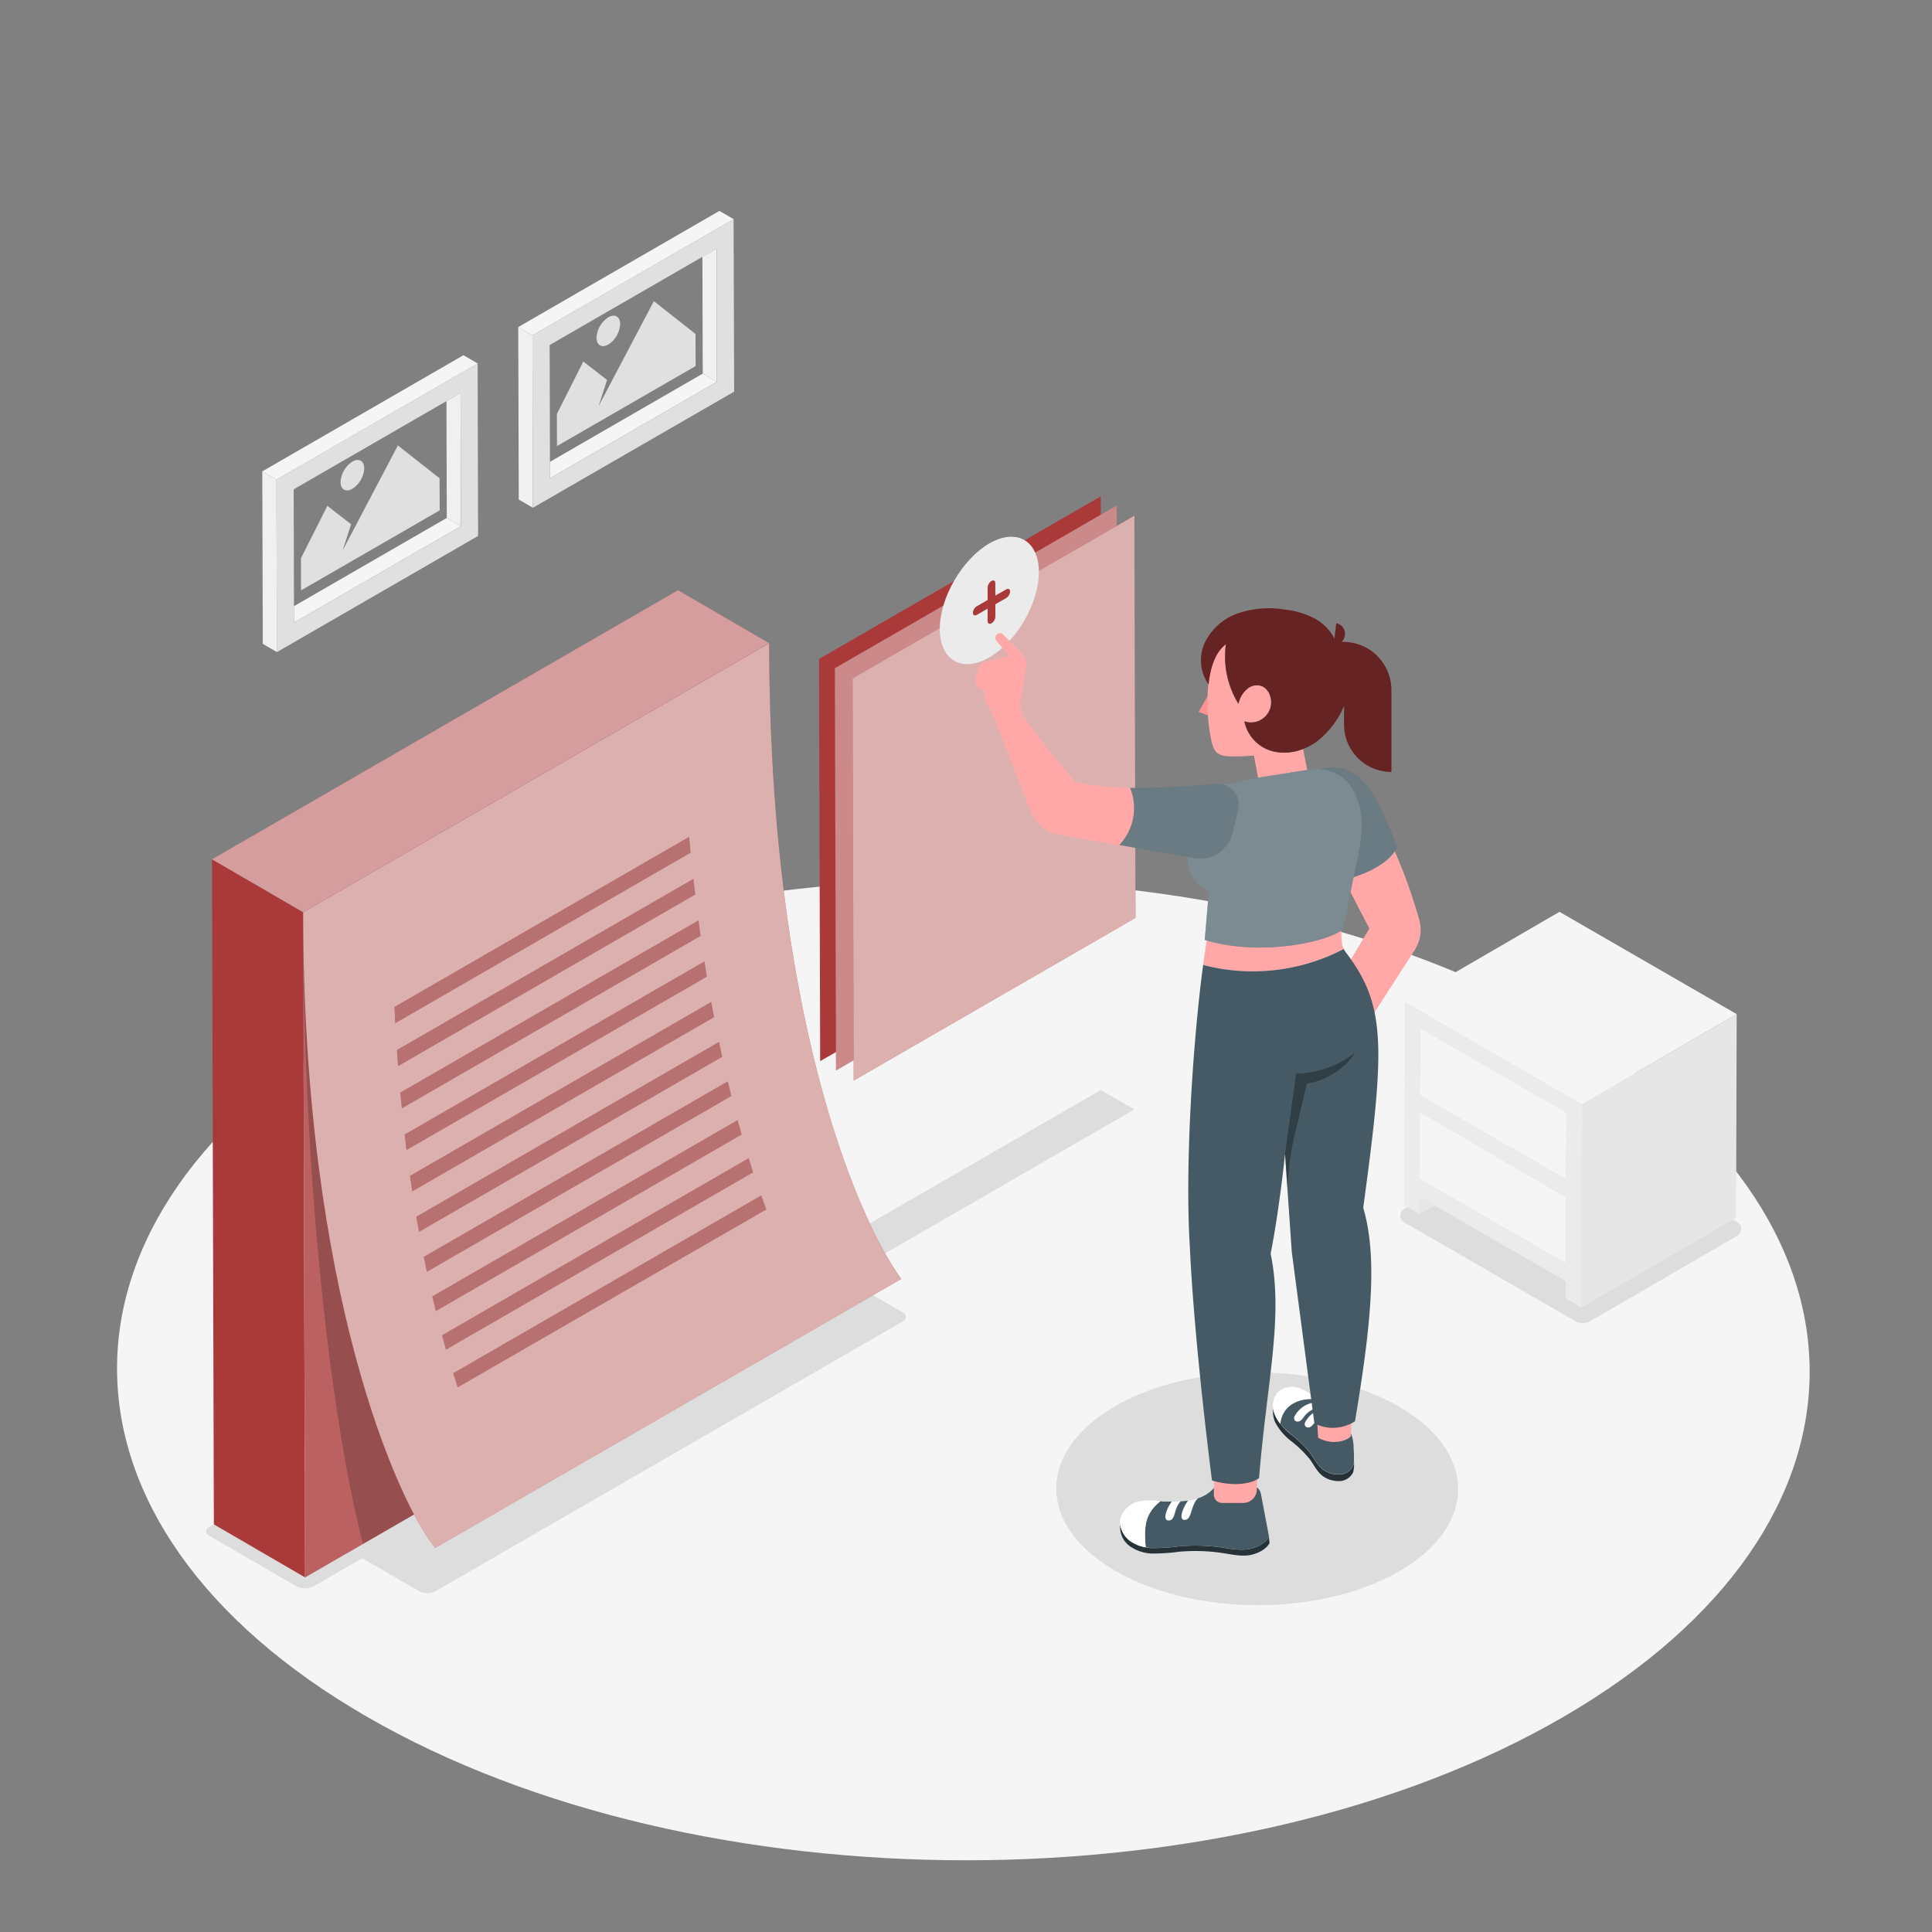 <svg xmlns="http://www.w3.org/2000/svg" viewBox="0 0 500 500"><rect x="0" y="0" width="500" height="500" fill="#808080" stroke="none"/><g id="freepik--Floor--inject-100"><path d="M403.68,264.86c-85.82-49.55-224.49-49.55-309.74,0s-84.81,129.87,1,179.42,224.49,49.54,309.75,0S489.49,314.4,403.68,264.86Z" style="fill:#f5f5f5"></path></g><g id="freepik--Shadows--inject-100"><path d="M233.92,339.83l-25-14.49-14.82,8.55-16.84-9.76L53.94,395.33a1.15,1.15,0,0,0,0,2l22.69,13.15a4.66,4.66,0,0,0,4.64,0l12.49-7.22,14.52,8.42a4.63,4.63,0,0,0,4.64,0l121-69.86A1.16,1.16,0,0,0,233.92,339.83Z" style="opacity:0.1"></path><polygon points="211.96 324.21 220.65 329.23 293.58 287.12 284.89 282.1 211.96 324.21" style="opacity:0.1"></polygon><path d="M407.66,341.89l-44.31-25.58a2,2,0,0,1,0-3.4l39.06-22.69a2,2,0,0,1,2,0l45.3,26.15a2,2,0,0,1,0,3.39L411.6,341.89A3.93,3.93,0,0,1,407.66,341.89Z" style="opacity:0.1"></path><path d="M362,364c-20.37-11.76-53.29-11.76-73.52,0s-20.14,30.83.23,42.59,53.29,11.76,73.53,0S382.4,375.75,362,364Z" style="opacity:0.1"></path></g><g id="freepik--Table--inject-100"><polygon points="371.33 312.01 367.45 314.26 367.46 309.78 371.33 312.01" style="fill:#e6e6e6"></polygon><polygon points="367.56 288.08 367.56 288.03 367.56 288.03 367.56 288.03 367.56 288.08" style="fill:#787878"></polygon><rect x="386.41" y="277.15" height="43.54" style="fill:#cfcfcf"></rect><polygon points="367.62 266.27 405.33 288.04 405.33 288.04 367.62 266.27" style="fill:#cfcfcf"></polygon><path d="M371.33,312l33.91,19.58v4.48l4,2.33.15-52.68-45.86-26.48-.15,52.69,4,2.33v-4.48Zm33.95-6.88-37.71-21.77.05-17.09L405.33,288h0Zm-.06,21.76-37.71-21.77.05-17V288h0l37.71,21.78h0Z" style="fill:#ebebeb"></path><polygon points="367.51 305.12 367.56 288.08 367.56 288.03 405.27 309.81 405.27 309.81 405.22 326.89 367.51 305.12" style="fill:#f5f5f5"></polygon><polygon points="367.57 283.36 367.62 266.27 405.33 288.04 405.33 288.04 405.28 305.13 367.57 283.36" style="fill:#f5f5f5"></polygon><polygon points="409.42 285.72 449.45 262.45 449.3 315.14 409.27 338.4 409.42 285.72" style="fill:#e6e6e6"></polygon><polygon points="409.42 285.72 363.56 259.24 403.59 235.98 449.45 262.45 409.42 285.72" style="fill:#f5f5f5"></polygon></g><g id="freepik--Pictures--inject-100"><polygon points="115.54 103.81 75.99 126.64 76.07 156.88 115.63 134.04 115.54 103.81" style="fill:none"></polygon><polygon points="115.54 103.81 115.63 134.04 119.29 136.17 119.19 101.7 115.54 103.81" style="fill:#f0f0f0"></polygon><polygon points="76.07 156.88 76.08 161.11 119.29 136.17 115.63 134.04 76.07 156.88" style="fill:#f5f5f5"></polygon><path d="M123.61,94.06,71.54,124.12l.13,44.64,52.06-30.06ZM76.08,161.11v-4.23L76,126.64l39.55-22.84,3.65-2.1.1,34.47Z" style="fill:#e0e0e0"></path><polygon points="123.61 94.06 119.94 91.93 67.88 121.99 71.54 124.12 123.61 94.06" style="fill:#f5f5f5"></polygon><polygon points="67.88 121.99 68.01 166.63 71.67 168.76 71.54 124.12 67.88 121.99" style="fill:#f0f0f0"></polygon><polygon points="181.78 66.46 142.23 89.29 142.31 119.53 181.87 96.69 181.78 66.46" style="fill:none"></polygon><polygon points="181.78 66.46 181.87 96.69 185.53 98.82 185.44 64.35 181.78 66.46" style="fill:#f0f0f0"></polygon><polygon points="142.31 119.53 142.33 123.76 185.53 98.82 181.87 96.69 142.31 119.53" style="fill:#f5f5f5"></polygon><path d="M189.85,56.71,137.79,86.77l.12,44.64L190,101.35Zm-47.52,67.05,0-4.23-.08-30.24,39.55-22.83,3.66-2.11.09,34.47Z" style="fill:#e0e0e0"></path><polygon points="189.85 56.71 186.19 54.58 134.12 84.64 137.79 86.77 189.85 56.71" style="fill:#f5f5f5"></polygon><polygon points="134.12 84.64 134.25 129.28 137.91 131.41 137.79 86.77 134.12 84.64" style="fill:#f0f0f0"></polygon><polygon points="102.97 115.28 113.76 123.78 113.79 132.08 77.91 152.79 77.88 144.49 84.72 130.91 90.86 135.68 88.69 142.42 91.84 136.43 102.97 115.28" style="fill:#e0e0e0"></polygon><path d="M91.19,119.47c1.69-1,3.06-.2,3.07,1.74a6.71,6.71,0,0,1-3.05,5.28c-1.69,1-3.06.2-3.07-1.74A6.73,6.73,0,0,1,91.19,119.47Z" style="fill:#e0e0e0"></path><polygon points="169.22 77.94 180 86.43 180.03 94.73 144.15 115.44 144.12 107.14 150.96 93.56 157.1 98.33 154.93 105.08 158.08 99.09 169.22 77.94" style="fill:#e0e0e0"></polygon><path d="M157.43,82.12c1.69-1,3.06-.19,3.07,1.75a6.74,6.74,0,0,1-3.05,5.28c-1.69,1-3.06.19-3.07-1.75A6.73,6.73,0,0,1,157.43,82.12Z" style="fill:#e0e0e0"></path></g><g id="freepik--Notes--inject-100"><polygon points="284.89 128.44 211.96 170.54 212.26 274.63 285.19 232.52 284.89 128.44" style="fill:#AA3A3A"></polygon><polygon points="288.99 130.84 216.06 172.94 216.36 277.03 289.29 234.92 288.99 130.84" style="fill:#AA3A3A"></polygon><polygon points="288.99 130.84 216.06 172.94 216.36 277.03 289.29 234.92 288.99 130.84" style="fill:#fff;opacity:0.4"></polygon><polygon points="293.58 133.46 220.65 175.57 220.94 279.65 293.87 237.55 293.58 133.46" style="fill:#AA3A3A"></polygon><polygon points="293.58 133.46 220.65 175.57 220.94 279.65 293.87 237.55 293.58 133.46" style="fill:#fff;opacity:0.6"></polygon><path d="M256,140.66c7.07-4.08,12.83-.8,12.85,7.33s-5.7,18-12.77,22.12-12.84.81-12.86-7.32S249,144.75,256,140.66Z" style="fill:#ebebeb"></path><path d="M256.59,150.36c.53-.31,1-.06,1,.56v3.23l2.82-1.62c.54-.31,1-.07,1,.55a2.18,2.18,0,0,1-1,1.69l-2.81,1.62v3.23a2.15,2.15,0,0,1-1,1.69c-.54.31-1,.06-1-.56v-3.23l-2.81,1.62c-.55.31-1,.06-1-.56a2.15,2.15,0,0,1,1-1.68l2.81-1.62V152A2.11,2.11,0,0,1,256.59,150.36Z" style="fill:#AA3A3A"></path><polygon points="199.07 166.46 78.46 236.09 78.95 408.23 199.56 338.59 199.07 166.46" style="fill:#AA3A3A"></polygon><polygon points="54.86 222.38 55.35 394.51 78.95 408.23 78.46 236.09 54.86 222.38" style="fill:#AA3A3A"></polygon><polygon points="199.07 166.46 175.47 152.74 54.86 222.38 78.46 236.09 199.07 166.46" style="fill:#AA3A3A"></polygon><polygon points="199.07 166.46 78.46 236.09 78.95 408.23 199.56 338.59 199.07 166.46" style="fill:#fff;opacity:0.2"></polygon><polygon points="199.07 166.46 175.47 152.74 54.86 222.38 78.46 236.09 199.07 166.46" style="fill:#fff;opacity:0.5"></polygon><path d="M78.46,236.09c0,78.76,8.81,138.32,15.5,163.47l105.6-61-.49-172.13Z" style="opacity:0.2"></path><path d="M233.23,331,112.62,400.59c-9.29-11.17-34.16-65.62-34.16-164.5l120.61-69.63C199.07,260,220.81,313.71,233.23,331Z" style="fill:#AA3A3A"></path><path d="M233.23,331,112.62,400.59c-9.29-11.17-34.16-65.62-34.16-164.5l120.61-69.63C199.07,260,220.81,313.71,233.23,331Z" style="fill:#fff;opacity:0.6"></path><path d="M182.3,248.83l-77.57,44.79q.24,2,.48,4l77.72-44.87C182.72,251.46,182.5,250.15,182.3,248.83Z" style="fill:#AA3A3A"></path><path d="M186.07,269.67l-78.32,45.22q.34,2,.69,3.9l78.45-45.29C186.61,272.23,186.34,271,186.07,269.67Z" style="fill:#AA3A3A"></path><path d="M184.06,259.32l-77.95,45c.19,1.34.38,2.66.58,4l78.09-45.08Z" style="fill:#AA3A3A"></path><path d="M180.76,238.21l-77.15,44.55c.12,1.37.25,2.73.39,4.07l77.31-44.63C181.12,240.87,180.94,239.54,180.76,238.21Z" style="fill:#AA3A3A"></path><path d="M178.33,216.6l-76.23,44c.06,1.41.13,2.8.2,4.19l76.42-44.12Q178.51,218.64,178.33,216.6Z" style="fill:#AA3A3A"></path><path d="M179.44,227.47l-76.71,44.28q.13,2.08.3,4.14l76.88-44.39C179.75,230.15,179.59,228.81,179.44,227.47Z" style="fill:#AA3A3A"></path><path d="M197,309.4l-79.71,46c.39,1.25.77,2.46,1.16,3.63L198.3,313C197.85,311.78,197.42,310.59,197,309.4Z" style="fill:#AA3A3A"></path><path d="M188.34,279.87l-78.66,45.41c.26,1.31.52,2.59.79,3.85l78.79-45.49C189,282.39,188.64,281.13,188.34,279.87Z" style="fill:#AA3A3A"></path><path d="M193.76,299.75l-79.35,45.82c.34,1.26.69,2.5,1,3.71l79.48-45.89C194.53,302.18,194.14,301,193.76,299.75Z" style="fill:#AA3A3A"></path><path d="M190.89,289.9l-79,45.61c.3,1.29.6,2.55.91,3.78l79.13-45.68C191.58,292.38,191.23,291.15,190.89,289.9Z" style="fill:#AA3A3A"></path><g style="opacity:0.1"><path d="M182.3,248.83l-77.57,44.79q.24,2,.48,4l77.72-44.87C182.72,251.46,182.5,250.15,182.3,248.83Z"></path><path d="M186.07,269.67l-78.32,45.22q.34,2,.69,3.9l78.45-45.29C186.61,272.23,186.34,271,186.07,269.67Z"></path><path d="M184.06,259.32l-77.95,45c.19,1.34.38,2.66.58,4l78.09-45.08Z"></path><path d="M180.76,238.21l-77.15,44.55c.12,1.37.25,2.73.39,4.07l77.31-44.63C181.12,240.87,180.94,239.54,180.76,238.21Z"></path><path d="M178.33,216.6l-76.23,44c.06,1.41.13,2.8.2,4.19l76.42-44.12Q178.51,218.64,178.33,216.6Z"></path><path d="M179.44,227.47l-76.71,44.28q.13,2.08.3,4.14l76.88-44.39C179.75,230.15,179.59,228.81,179.44,227.47Z"></path><path d="M197,309.4l-79.71,46c.39,1.25.77,2.46,1.16,3.63L198.3,313C197.85,311.78,197.42,310.59,197,309.4Z"></path><path d="M188.34,279.87l-78.66,45.41c.26,1.31.52,2.59.79,3.85l78.79-45.49C189,282.39,188.64,281.13,188.34,279.87Z"></path><path d="M193.76,299.75l-79.35,45.82c.34,1.26.69,2.5,1,3.71l79.48-45.89C194.53,302.18,194.14,301,193.76,299.75Z"></path><path d="M190.89,289.9l-79,45.61c.3,1.29.6,2.55.91,3.78l79.13-45.68C191.58,292.38,191.23,291.15,190.89,289.9Z"></path></g><g style="opacity:0.3"><path d="M182.3,248.83l-77.57,44.79q.24,2,.48,4l77.72-44.87C182.72,251.46,182.5,250.15,182.3,248.83Z" style="fill:#fff"></path><path d="M186.07,269.67l-78.32,45.22q.34,2,.69,3.9l78.45-45.29C186.61,272.23,186.34,271,186.07,269.67Z" style="fill:#fff"></path><path d="M184.06,259.32l-77.95,45c.19,1.34.38,2.66.58,4l78.09-45.08Z" style="fill:#fff"></path><path d="M180.76,238.21l-77.15,44.55c.12,1.37.25,2.73.39,4.07l77.31-44.63C181.12,240.87,180.94,239.54,180.76,238.21Z" style="fill:#fff"></path><path d="M178.33,216.6l-76.23,44c.06,1.41.13,2.8.2,4.19l76.42-44.12Q178.51,218.64,178.33,216.6Z" style="fill:#fff"></path><path d="M179.44,227.47l-76.71,44.28q.13,2.08.3,4.14l76.88-44.39C179.75,230.15,179.59,228.81,179.44,227.47Z" style="fill:#fff"></path><path d="M197,309.4l-79.71,46c.39,1.25.77,2.46,1.16,3.63L198.3,313C197.85,311.78,197.42,310.59,197,309.4Z" style="fill:#fff"></path><path d="M188.34,279.87l-78.66,45.41c.26,1.31.52,2.59.79,3.85l78.79-45.49C189,282.39,188.64,281.13,188.34,279.87Z" style="fill:#fff"></path><path d="M193.76,299.75l-79.35,45.82c.34,1.26.69,2.5,1,3.71l79.48-45.89C194.53,302.18,194.14,301,193.76,299.75Z" style="fill:#fff"></path><path d="M190.89,289.9l-79,45.61c.3,1.29.6,2.55.91,3.78l79.13-45.68C191.58,292.38,191.23,291.15,190.89,289.9Z" style="fill:#fff"></path></g></g><g id="freepik--Character--inject-100"><path d="M328.39,397.76c-.69,1.44-2.86,2.77-5.24,3.16s-4.8-.12-7.19-.46a47.53,47.53,0,0,0-10.73-.27,57.36,57.36,0,0,1-6.67.47,10.58,10.58,0,0,1-6.28-2,6.41,6.41,0,0,1-2.35-4,6,6,0,0,0,2.35,5.4,10.59,10.59,0,0,0,6.28,2,55.26,55.26,0,0,0,6.67-.48,47.53,47.53,0,0,1,10.73.28c2.39.33,5,1,7.36.62s4.55-1.72,5.24-3.15Z" style="fill:#263238"></path><path d="M302.35,393.52c2,0,1.26-3,3.17-4.95-.78,0-1.55.06-2.33.05C301.48,391.09,301,393.52,302.35,393.52Z" style="fill:#fff"></path><path d="M306.51,393.36c2,0,1.48-3.53,3.46-5.59a13.38,13.38,0,0,1-1.37.4c-.39.08-.79.15-1.19.21C305.65,390.88,305.14,393.36,306.51,393.36Z" style="fill:#fff"></path><path d="M326.32,386.59a2.78,2.78,0,0,0-1-1.63l-10.82-.27a9.24,9.24,0,0,1-4.49,3.08c-2,2.06-1.45,5.59-3.46,5.59-1.37,0-.86-2.48.9-5-.63.09-1.26.15-1.89.19-1.91,2-1.17,4.95-3.17,4.95-1.35,0-.87-2.43.84-4.9h-1.52c-.46,0-.92,0-1.38-.08-4,3.15-4.32,6.56-3.8,11.92a14.38,14.38,0,0,0,2.07.21,57.36,57.36,0,0,0,6.67-.47,47.53,47.53,0,0,1,10.73.27c2.39.34,4.81.85,7.19.46s4.55-1.72,5.24-3.16Z" style="fill:#455a64"></path><path d="M300.29,388.53a17.52,17.52,0,0,0-5.41,0,6.47,6.47,0,0,0-4.87,4.24,4.87,4.87,0,0,0-.08,1.9,6.41,6.41,0,0,0,2.35,4,9.4,9.4,0,0,0,4.21,1.77C296,395.09,296.31,391.68,300.29,388.53Z" style="fill:#fff"></path><path d="M314.15,381.61v5.21a2.14,2.14,0,0,0,2.14,2.14h5.46a3.51,3.51,0,0,0,3.51-3.4l.13-3.95Z" style="fill:#ffa8a7"></path><path d="M350.2,379.29a4,4,0,0,1-3.28,2.3,7,7,0,0,1-4.16-1c-1.87-1.19-2.6-3.07-3.88-4.76a28.22,28.22,0,0,0-4.53-4.41,15,15,0,0,1-4.32-5,6.38,6.38,0,0,1-.51-1.83,6.47,6.47,0,0,0,.51,3.52,14.92,14.92,0,0,0,4.32,5,28.71,28.71,0,0,1,4.53,4.42c1.28,1.69,2,3.57,3.88,4.76a7,7,0,0,0,4.16,1,4,4,0,0,0,3.28-2.3,9.29,9.29,0,0,0,.2-2.9A3.77,3.77,0,0,1,350.2,379.29Z" style="fill:#263238"></path><path d="M337.91,367.85a1.29,1.29,0,0,0-.26.89.92.92,0,0,0,.59.68,1.3,1.3,0,0,0,1.21-.32,6.25,6.25,0,0,0,.85-1,6.25,6.25,0,0,1,2.78-2,6.33,6.33,0,0,1,1.66-.37l-1.35-1.23a6.74,6.74,0,0,0-2.46.6A6.88,6.88,0,0,0,337.91,367.85Z" style="fill:#fff"></path><path d="M338.2,363.55a6.88,6.88,0,0,0-3,2.78,1.37,1.37,0,0,0-.26.9.91.91,0,0,0,.59.67,1.28,1.28,0,0,0,1.21-.32,5.84,5.84,0,0,0,.85-1,6.27,6.27,0,0,1,5.52-2.39L341.75,363A6.86,6.86,0,0,0,338.2,363.55Z" style="fill:#fff"></path><path d="M340.89,362.2a14,14,0,0,0-4.24-2.84,5.66,5.66,0,0,0-5.84.81,5,5,0,0,0-1.29,4.38,6.38,6.38,0,0,0,.51,1.83,9.8,9.8,0,0,0,1.34,2.13C331.89,363.85,335.94,361.67,340.89,362.2Z" style="fill:#fff"></path><path d="M350.31,374.72a9.68,9.68,0,0,0-1.06-4.55l-2.63-2.76-1.88-1.71a6.33,6.33,0,0,0-1.66.37,6.25,6.25,0,0,0-2.78,2,6.25,6.25,0,0,1-.85,1,1.3,1.3,0,0,1-1.21.32.92.92,0,0,1-.59-.68,1.29,1.29,0,0,1,.26-.89,6.88,6.88,0,0,1,3-2.78,6.74,6.74,0,0,1,2.46-.6l-.3-.28a6.27,6.27,0,0,0-5.52,2.39,5.84,5.84,0,0,1-.85,1,1.28,1.28,0,0,1-1.21.32.91.91,0,0,1-.59-.67,1.37,1.37,0,0,1,.26-.9,6.71,6.71,0,0,1,6.57-3.36l-.05-.05-.81-.72c-4.95-.53-9,1.65-9.52,6.31a23.27,23.27,0,0,0,3,2.89,28.22,28.22,0,0,1,4.53,4.41c1.28,1.69,2,3.57,3.88,4.76a7,7,0,0,0,4.16,1,4,4,0,0,0,3.28-2.3,3.77,3.77,0,0,0,.2-1.21C350.45,376.86,350.34,375.2,350.31,374.72Z" style="fill:#455a64"></path><path d="M340.82,366.49l.31,5.59c3.53,2,7.24.93,8.47-.36l.24-5.23Z" style="fill:#ffa8a7"></path><path d="M347.77,245.59a5,5,0,0,1-.53-1.92l-.31-4.8-34.2,2.2c-.45,2.39-.91,5.33-1.36,8.66A50.82,50.82,0,0,0,347.77,245.59Z" style="fill:#ffa8a7"></path><path d="M347.1,226.23l7.29,14.07-6.62,11.08L355.09,263l11.05-17.16a9.65,9.65,0,0,0,1.13-7.92,135.91,135.91,0,0,0-7.18-19.54Z" style="fill:#ffa8a7"></path><path d="M341.31,199c8.39-1.56,13.18,1.23,20.26,20.2-2.89,6.49-15.17,8.88-15.17,8.88Z" style="fill:#455a64"></path><path d="M341.31,199c8.39-1.56,13.18,1.23,20.26,20.2-2.89,6.49-15.17,8.88-15.17,8.88Z" style="fill:#fff;opacity:0.2"></path><polygon points="313.01 179.33 310.19 184.25 313.28 185.39 313.01 179.33" style="fill:#ff9192"></polygon><path d="M312.7,177.14c.45-4.31,1.71-8.37,4.52-10.43a23.22,23.22,0,0,0,3.23,15.42,6.7,6.7,0,0,1,2.09-3.69,3.86,3.86,0,0,1,4-.86,3.94,3.94,0,0,1,2,2.2,5.23,5.23,0,0,1-6.54,6.91,10.05,10.05,0,0,0,7.73,7.83,13,13,0,0,0,7.49-.71l1.17,5.8c-4.73,5-12.81,1.66-12.81,1.66l-1.06-5.72c-9.3.56-10.17.4-11.19-4.72A49.66,49.66,0,0,1,312.7,177.14Z" style="fill:#ffa8a7"></path><path d="M311.59,166.82a14.94,14.94,0,0,1,8.87-8.11,25.24,25.24,0,0,1,12.21-.93,22,22,0,0,1,7.29,2.15,12.35,12.35,0,0,1,5.39,5.36l.48-4a2.88,2.88,0,0,1,2.14,1.92,3.12,3.12,0,0,1-.73,2.91h.37a12.47,12.47,0,0,1,12.48,12.47v21.18a12.24,12.24,0,0,1-12.25-12.25V182.7a23,23,0,0,1-7,9.17,15.6,15.6,0,0,1-3.54,1.94,13,13,0,0,1-7.49.71,10.05,10.05,0,0,1-7.73-7.83,5.23,5.23,0,0,0,6.54-6.91,3.94,3.94,0,0,0-2-2.2,3.86,3.86,0,0,0-4,.86,6.7,6.7,0,0,0-2.09,3.69,23.22,23.22,0,0,1-3.23-15.42c-2.81,2.06-4.07,6.12-4.52,10.43A10.94,10.94,0,0,1,311.59,166.82Z" style="fill:#AA3A3A"></path><path d="M311.59,166.82a14.94,14.94,0,0,1,8.87-8.11,25.24,25.24,0,0,1,12.21-.93,22,22,0,0,1,7.29,2.15,12.35,12.35,0,0,1,5.39,5.36l.48-4a2.88,2.88,0,0,1,2.14,1.92,3.12,3.12,0,0,1-.73,2.91h.37a12.47,12.47,0,0,1,12.48,12.47v21.18a12.24,12.24,0,0,1-12.25-12.25V182.7a23,23,0,0,1-7,9.17,15.6,15.6,0,0,1-3.54,1.94,13,13,0,0,1-7.49.71,10.05,10.05,0,0,1-7.73-7.83,5.23,5.23,0,0,0,6.54-6.91,3.94,3.94,0,0,0-2-2.2,3.86,3.86,0,0,0-4,.86,6.7,6.7,0,0,0-2.09,3.69,23.22,23.22,0,0,1-3.23-15.42c-2.81,2.06-4.07,6.12-4.52,10.43A10.94,10.94,0,0,1,311.59,166.82Z" style="opacity:0.4"></path><path d="M325.61,201.27l-9.15,1.8c-2,3.7-4.09,7.18-6.11,10.88-1.52,2.79-3.09,5.75-3,8.93a9.09,9.09,0,0,0,5.49,7.88l-1.06,12.5c14.37,4.39,31.94.53,35.8-2.79,1.14-5.24,2.14-10.81,3.27-16.05a53.85,53.85,0,0,0,1.55-10.31,18.21,18.21,0,0,0-2.41-10L350,204a11.19,11.19,0,0,0-11.23-4.83Z" style="fill:#455a64"></path><path d="M325.61,201.27l-9.15,1.8c-2,3.7-4.09,7.18-6.11,10.88-1.52,2.79-3.09,5.75-3,8.93a9.09,9.09,0,0,0,5.49,7.88l-1.06,12.5c14.37,4.39,31.94.53,35.8-2.79,1.14-5.24,2.14-10.81,3.27-16.05a53.85,53.85,0,0,0,1.55-10.31,18.21,18.21,0,0,0-2.41-10L350,204a11.19,11.19,0,0,0-11.23-4.83Z" style="fill:#fff;opacity:0.3"></path><path d="M348.3,246.47a4.9,4.9,0,0,1-.53-.88,50.82,50.82,0,0,1-36.4,4.14c-2.58,19.19-4.79,51.68-3.43,73.12,1.13,24.95,5.72,60.29,5.72,60.29,6,1.79,10.48.7,12.18-.6,2-24.76,6.39-41.72,3-58.09,2.27-11.45,3.73-25.82,3.73-25.82l1.73,25.28,5.86,44.45a10.49,10.49,0,0,0,10.51-.53c4.26-25.42,5.86-42.64,2.13-55.26C358.48,270.86,358.77,260.19,348.3,246.47Z" style="fill:#455a64"></path><path d="M335.08,293.63l3.14-13.17c3.66-.6,9.38-3,12.39-8a25.17,25.17,0,0,1-15.19,5.36l-2.86,20.83.61,8.9.25-3.24A67.34,67.34,0,0,1,335.08,293.63Z" style="opacity:0.3"></path><path d="M292.51,203.94a74.82,74.82,0,0,1-14.18-1.56s-9.16-10.56-13.32-16.81a5.37,5.37,0,0,1-.88-2.55h0a5.31,5.31,0,0,1,0-1.32l1.38-8.69a4.86,4.86,0,0,0-1.35-4.21l-4.56-4.61a1.19,1.19,0,0,0-1.75,1.6l3.36,4-6.45,1.56a2.16,2.16,0,0,0-1.57,1.51l-.74,2.66a2.33,2.33,0,0,0,1.36,2.79l.87.37,0,.61a5.81,5.81,0,0,0,1.55,4.1c.26.78,1.22,2.8,1.22,2.8L266.74,210A9.51,9.51,0,0,0,274,216l15.75,2.75a13.89,13.89,0,0,0,2.79-14.78Z" style="fill:#ffa8a7"></path><path d="M315,202.9c-5.67.27-14.17,1.2-22.52,1a13.89,13.89,0,0,1-2.79,14.78l19.66,3.44a8.45,8.45,0,0,0,9.5-6.23c.61-2.49,1.27-4.58,1.65-7A5.28,5.28,0,0,0,315,202.9Z" style="fill:#455a64"></path><path d="M315,202.9c-5.67.27-14.17,1.2-22.52,1a13.89,13.89,0,0,1-2.79,14.78l19.66,3.44a8.45,8.45,0,0,0,9.5-6.23c.61-2.49,1.27-4.58,1.65-7A5.28,5.28,0,0,0,315,202.9Z" style="fill:#fff;opacity:0.2"></path></g></svg>